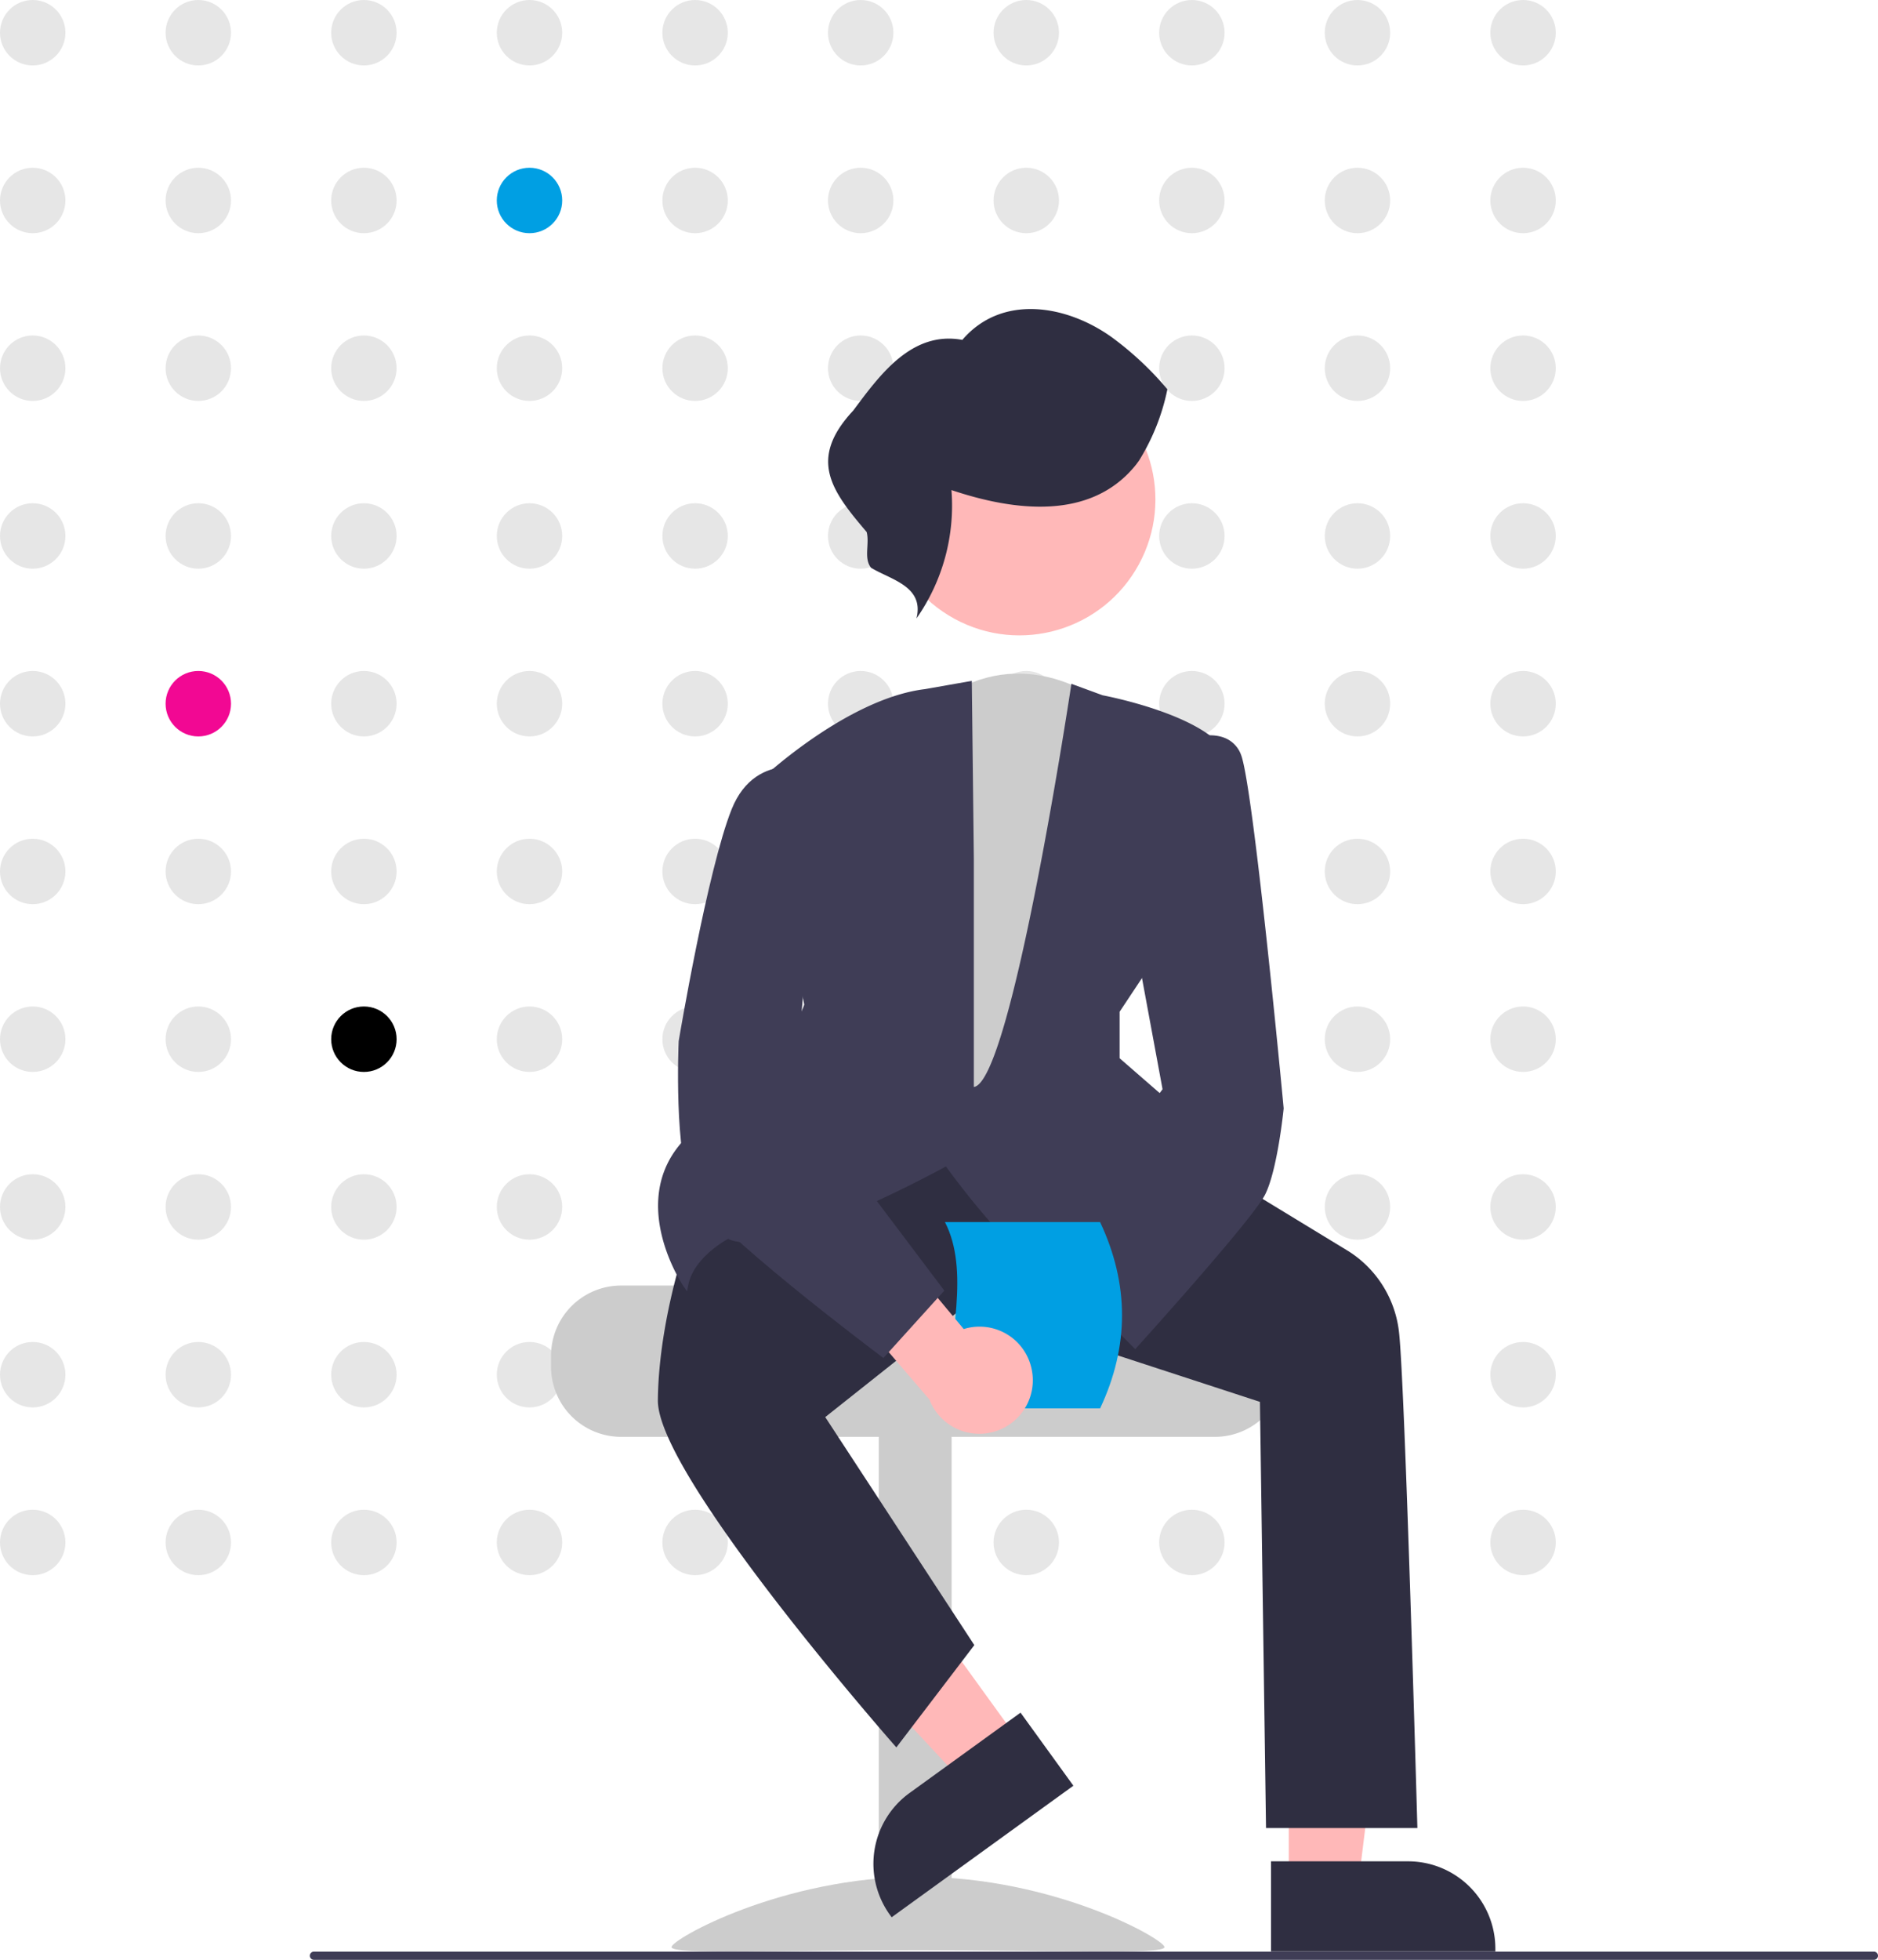<svg xmlns="http://www.w3.org/2000/svg" width="391.139" height="408" viewBox="0 0 391.139 408"><g transform="translate(-73.472 -1622)"><g transform="translate(73.473 1621.999)"><circle cx="6.813" cy="6.813" r="6.813" transform="translate(-0.001 0.001)" fill="#e6e6e6"/><circle cx="6.813" cy="6.813" r="6.813" transform="translate(34.488 0.001)" fill="#e6e6e6"/><circle cx="6.813" cy="6.813" r="6.813" transform="translate(68.977 0.001)" fill="#e6e6e6"/><circle cx="6.813" cy="6.813" r="6.813" transform="translate(103.467 0.001)" fill="#e6e6e6"/><circle cx="6.813" cy="6.813" r="6.813" transform="translate(137.956 0.001)" fill="#e6e6e6"/><circle cx="6.813" cy="6.813" r="6.813" transform="translate(172.445 0.001)" fill="#e6e6e6"/><circle cx="6.813" cy="6.813" r="6.813" transform="translate(206.934 0.001)" fill="#e6e6e6"/><circle cx="6.813" cy="6.813" r="6.813" transform="translate(241.423 0.001)" fill="#e6e6e6"/><circle cx="6.813" cy="6.813" r="6.813" transform="translate(275.912 0.001)" fill="#e6e6e6"/><circle cx="6.813" cy="6.813" r="6.813" transform="translate(310.401 0.001)" fill="#e6e6e6"/><circle cx="6.813" cy="6.813" r="6.813" transform="translate(-0.001 34.923)" fill="#e6e6e6"/><circle cx="6.813" cy="6.813" r="6.813" transform="translate(34.488 34.923)" fill="#e6e6e6"/><circle cx="6.813" cy="6.813" r="6.813" transform="translate(68.977 34.923)" fill="#e6e6e6"/><circle cx="6.813" cy="6.813" r="6.813" transform="translate(103.467 34.923)" fill="#009fe3"/><circle cx="6.813" cy="6.813" r="6.813" transform="translate(137.956 34.923)" fill="#e6e6e6"/><circle cx="6.813" cy="6.813" r="6.813" transform="translate(172.445 34.923)" fill="#e6e6e6"/><circle cx="6.813" cy="6.813" r="6.813" transform="translate(206.934 34.923)" fill="#e6e6e6"/><circle cx="6.813" cy="6.813" r="6.813" transform="translate(241.423 34.923)" fill="#e6e6e6"/><circle cx="6.813" cy="6.813" r="6.813" transform="translate(275.912 34.923)" fill="#e6e6e6"/><circle cx="6.813" cy="6.813" r="6.813" transform="translate(310.401 34.923)" fill="#e6e6e6"/><circle cx="6.813" cy="6.813" r="6.813" transform="translate(-0.001 69.845)" fill="#e6e6e6"/><circle cx="6.813" cy="6.813" r="6.813" transform="translate(34.488 69.845)" fill="#e6e6e6"/><circle cx="6.813" cy="6.813" r="6.813" transform="translate(68.977 69.845)" fill="#e6e6e6"/><circle cx="6.813" cy="6.813" r="6.813" transform="translate(103.467 69.845)" fill="#e6e6e6"/><circle cx="6.813" cy="6.813" r="6.813" transform="translate(137.956 69.845)" fill="#e6e6e6"/><circle cx="6.813" cy="6.813" r="6.813" transform="translate(172.445 69.845)" fill="#e6e6e6"/><circle cx="6.813" cy="6.813" r="6.813" transform="translate(206.934 69.845)" fill="#e6e6e6"/><circle cx="6.813" cy="6.813" r="6.813" transform="translate(241.423 69.845)" fill="#e6e6e6"/><circle cx="6.813" cy="6.813" r="6.813" transform="translate(275.912 69.845)" fill="#e6e6e6"/><circle cx="6.813" cy="6.813" r="6.813" transform="translate(310.401 69.845)" fill="#e6e6e6"/><circle cx="6.813" cy="6.813" r="6.813" transform="translate(-0.001 104.767)" fill="#e6e6e6"/><circle cx="6.813" cy="6.813" r="6.813" transform="translate(34.488 104.767)" fill="#e6e6e6"/><circle cx="6.813" cy="6.813" r="6.813" transform="translate(68.977 104.767)" fill="#e6e6e6"/><circle cx="6.813" cy="6.813" r="6.813" transform="translate(103.467 104.767)" fill="#e6e6e6"/><circle cx="6.813" cy="6.813" r="6.813" transform="translate(137.956 104.767)" fill="#e6e6e6"/><circle cx="6.813" cy="6.813" r="6.813" transform="translate(172.445 104.767)" fill="#e6e6e6"/><circle cx="6.813" cy="6.813" r="6.813" transform="translate(206.934 104.767)" fill="#e6e6e6"/><circle cx="6.813" cy="6.813" r="6.813" transform="translate(241.423 104.767)" fill="#e6e6e6"/><circle cx="6.813" cy="6.813" r="6.813" transform="translate(275.912 104.767)" fill="#e6e6e6"/><circle cx="6.813" cy="6.813" r="6.813" transform="translate(310.401 104.767)" fill="#e6e6e6"/><circle cx="6.813" cy="6.813" r="6.813" transform="translate(-0.001 139.689)" fill="#e6e6e6"/><circle cx="6.813" cy="6.813" r="6.813" transform="translate(34.488 139.689)" fill="#f20893"/><circle cx="6.813" cy="6.813" r="6.813" transform="translate(68.977 139.689)" fill="#e6e6e6"/><circle cx="6.813" cy="6.813" r="6.813" transform="translate(103.467 139.689)" fill="#e6e6e6"/><circle cx="6.813" cy="6.813" r="6.813" transform="translate(137.956 139.689)" fill="#e6e6e6"/><circle cx="6.813" cy="6.813" r="6.813" transform="translate(172.445 139.689)" fill="#e6e6e6"/><circle cx="6.813" cy="6.813" r="6.813" transform="translate(206.934 139.689)" fill="#e6e6e6"/><circle cx="6.813" cy="6.813" r="6.813" transform="translate(241.423 139.689)" fill="#e6e6e6"/><circle cx="6.813" cy="6.813" r="6.813" transform="translate(275.912 139.689)" fill="#e6e6e6"/><circle cx="6.813" cy="6.813" r="6.813" transform="translate(310.401 139.689)" fill="#e6e6e6"/><circle cx="6.813" cy="6.813" r="6.813" transform="translate(-0.001 174.611)" fill="#e6e6e6"/><circle cx="6.813" cy="6.813" r="6.813" transform="translate(34.488 174.611)" fill="#e6e6e6"/><circle cx="6.813" cy="6.813" r="6.813" transform="translate(68.977 174.611)" fill="#e6e6e6"/><circle cx="6.813" cy="6.813" r="6.813" transform="translate(103.467 174.611)" fill="#e6e6e6"/><circle cx="6.813" cy="6.813" r="6.813" transform="translate(137.956 174.611)" fill="#e6e6e6"/><circle cx="6.813" cy="6.813" r="6.813" transform="translate(172.445 174.611)" fill="#e6e6e6"/><circle cx="6.813" cy="6.813" r="6.813" transform="translate(206.934 174.611)" fill="#e6e6e6"/><circle cx="6.813" cy="6.813" r="6.813" transform="translate(241.423 174.611)" fill="#e6e6e6"/><circle cx="6.813" cy="6.813" r="6.813" transform="translate(275.912 174.611)" fill="#e6e6e6"/><circle cx="6.813" cy="6.813" r="6.813" transform="translate(310.401 174.611)" fill="#e6e6e6"/><circle cx="6.813" cy="6.813" r="6.813" transform="translate(-0.001 209.533)" fill="#e6e6e6"/><circle cx="6.813" cy="6.813" r="6.813" transform="translate(34.488 209.533)" fill="#e6e6e6"/><circle cx="6.813" cy="6.813" r="6.813" transform="translate(68.977 209.533)"/><circle cx="6.813" cy="6.813" r="6.813" transform="translate(103.467 209.533)" fill="#e6e6e6"/><circle cx="6.813" cy="6.813" r="6.813" transform="translate(137.956 209.533)" fill="#e6e6e6"/><circle cx="6.813" cy="6.813" r="6.813" transform="translate(172.445 209.533)" fill="#e6e6e6"/><circle cx="6.813" cy="6.813" r="6.813" transform="translate(206.934 209.533)" fill="#e6e6e6"/><circle cx="6.813" cy="6.813" r="6.813" transform="translate(241.423 209.533)" fill="#e6e6e6"/><circle cx="6.813" cy="6.813" r="6.813" transform="translate(275.912 209.533)" fill="#e6e6e6"/><circle cx="6.813" cy="6.813" r="6.813" transform="translate(310.401 209.533)" fill="#e6e6e6"/><circle cx="6.813" cy="6.813" r="6.813" transform="translate(-0.001 244.455)" fill="#e6e6e6"/><circle cx="6.813" cy="6.813" r="6.813" transform="translate(34.488 244.455)" fill="#e6e6e6"/><circle cx="6.813" cy="6.813" r="6.813" transform="translate(68.977 244.455)" fill="#e6e6e6"/><circle cx="6.813" cy="6.813" r="6.813" transform="translate(103.467 244.455)" fill="#e6e6e6"/><circle cx="6.813" cy="6.813" r="6.813" transform="translate(137.956 244.455)" fill="#e6e6e6"/><circle cx="6.813" cy="6.813" r="6.813" transform="translate(172.445 244.455)" fill="#e6e6e6"/><circle cx="6.813" cy="6.813" r="6.813" transform="translate(206.934 244.455)" fill="#e6e6e6"/><circle cx="6.813" cy="6.813" r="6.813" transform="translate(241.423 244.455)" fill="#e6e6e6"/><circle cx="6.813" cy="6.813" r="6.813" transform="translate(275.912 244.455)" fill="#e6e6e6"/><circle cx="6.813" cy="6.813" r="6.813" transform="translate(310.401 244.455)" fill="#e6e6e6"/><circle cx="6.813" cy="6.813" r="6.813" transform="translate(-0.001 279.377)" fill="#e6e6e6"/><circle cx="6.813" cy="6.813" r="6.813" transform="translate(34.488 279.377)" fill="#e6e6e6"/><circle cx="6.813" cy="6.813" r="6.813" transform="translate(68.977 279.377)" fill="#e6e6e6"/><circle cx="6.813" cy="6.813" r="6.813" transform="translate(103.467 279.377)" fill="#e6e6e6"/><circle cx="6.813" cy="6.813" r="6.813" transform="translate(137.956 279.377)" fill="#e6e6e6"/><circle cx="6.813" cy="6.813" r="6.813" transform="translate(172.445 279.377)" fill="#e6e6e6"/><circle cx="6.813" cy="6.813" r="6.813" transform="translate(206.934 279.377)" fill="#e6e6e6"/><circle cx="6.813" cy="6.813" r="6.813" transform="translate(241.423 279.377)" fill="#e6e6e6"/><circle cx="6.813" cy="6.813" r="6.813" transform="translate(275.912 279.377)" fill="#e6e6e6"/><circle cx="6.813" cy="6.813" r="6.813" transform="translate(310.401 279.377)" fill="#e6e6e6"/><circle cx="6.813" cy="6.813" r="6.813" transform="translate(-0.001 314.299)" fill="#e6e6e6"/><circle cx="6.813" cy="6.813" r="6.813" transform="translate(34.488 314.299)" fill="#e6e6e6"/><circle cx="6.813" cy="6.813" r="6.813" transform="translate(68.977 314.299)" fill="#e6e6e6"/><circle cx="6.813" cy="6.813" r="6.813" transform="translate(103.467 314.299)" fill="#e6e6e6"/><circle cx="6.813" cy="6.813" r="6.813" transform="translate(137.956 314.299)" fill="#e6e6e6"/><circle cx="6.813" cy="6.813" r="6.813" transform="translate(172.445 314.299)" fill="#e6e6e6"/><circle cx="6.813" cy="6.813" r="6.813" transform="translate(206.934 314.299)" fill="#e6e6e6"/><circle cx="6.813" cy="6.813" r="6.813" transform="translate(241.423 314.299)" fill="#e6e6e6"/><circle cx="6.813" cy="6.813" r="6.813" transform="translate(275.912 314.299)" fill="#e6e6e6"/><circle cx="6.813" cy="6.813" r="6.813" transform="translate(310.401 314.299)" fill="#e6e6e6"/></g><g transform="translate(138 1596.333)"><path d="M195.908,546.474v2.333a14.6,14.6,0,0,0,14.584,14.584H334.167a14.59,14.59,0,0,0,14.584-14.584v-2.333a14.48,14.48,0,0,0-3.384-9.334,15.007,15.007,0,0,0-2.462-2.333H278.758a2.918,2.918,0,0,1-2.917-2.917H210.492a14.6,14.6,0,0,0-14.584,14.584Z" transform="translate(-145.668 -238.598)" fill="#ccc"/><rect width="15.168" height="107.341" transform="translate(133.668 431.555) rotate(180)" fill="#ccc"/><path d="M225.33,690.872c0,1.639,22.984.634,51.337.634S328,692.511,328,690.872s-22.984-14.635-51.337-14.635S225.33,689.233,225.33,690.872Z" transform="translate(-150 -259.85)" fill="#ccc"/><path d="M239.093,464.851h14.489l6.893-55.888H239.09Z" transform="translate(-35.201 -46.96)" fill="#ffb8b8"/><path d="M371.753,672.452h28.536a18.185,18.185,0,0,1,18.185,18.184v.592l-46.72,0Z" transform="translate(-171.557 -259.293)" fill="#2f2e41"/><path d="M164.675,431.876l-11.739,8.494-38.347-41.237L131.914,386.6Z" transform="translate(-16.871 -43.668)" fill="#ffb8b8"/><path d="M316.291,651.37,278.44,678.757l-.346-.479a18.186,18.186,0,0,1,4.072-25.392h0l23.118-16.727Z" transform="translate(-157.26 -253.949)" fill="#2f2e41"/><path d="M321.485,387.564s-15.2-11.387-31.639,0L278.47,482.453h34.16l5.061-30.364,11.386-45.546Z" transform="translate(-157.823 -216.604)" fill="#ccc"/><path d="M347.394,550.065l-61.308-20.019-29.227,23.193,31.049,47.467L271.668,622l-.464-.529c-2.015-2.295-49.342-56.38-49.205-71.719.136-15.212,5.176-30.5,5.227-30.656L242.6,497.277l21.82-6.417L336.658,501l.118.017,29.186,17.765a22.929,22.929,0,0,1,10.408,16.884c1.253,11.281,3.774,101.617,3.8,102.529l.017.592H348.661Z" transform="translate(-149.509 -232.557)" fill="#2f2e41"/><path d="M308.517,511.707c-10.655-4.736-24.264-23.226-26.507-26.345-4.384,2.387-36.359,19.475-45.373,15.082-1.309.723-7.227,4.254-8.293,9.582l-.267,1.337-.773-1.123c-.142-.207-14.03-20.856,3.936-33.69,16.381-11.7,20.788-23.52,21.249-24.873L243.6,404.7l.233-.217c.729-.677,18.032-16.6,33.819-18.49l9.739-1.717.426,37.076v47.466c7.87-.989,20.318-83.925,20.318-83.925l6.505,2.384c1.681.322,20.571,4.1,25.585,11.615l.163.244-17.182,46.454-5.025,7.566v9.684l29.357,25.528-.417.437c-1,1.048-22.648,23.563-35.258,23.56a8.176,8.176,0,0,1-3.348-.657Z" transform="translate(-149.517 -216.865)" fill="#3f3d56"/><circle cx="28.303" cy="28.303" r="28.303" transform="translate(109.397 140.893) rotate(-61.337)" fill="#ffb8b8"/><path d="M301.949,538.648a11.082,11.082,0,0,1,14.292-9.195l16.223-19.447,14.222,6.976-23.3,27.141a11.142,11.142,0,0,1-21.441-5.476Z" transform="translate(-161.266 -235.376)" fill="#a0616a"/><path d="M315.412,505.6l25.45-34.357-6.3-34.041,10.227-38.352.257-.11c.206-.089,5.1-2.151,8.827-.605a5.966,5.966,0,0,1,3.322,3.451c2.532,6.33,8.636,70.8,8.895,73.651-.052.521-1.305,12.817-3.854,17.914-2.537,5.073-25.673,30.671-26.657,31.759l-.407.449Z" transform="translate(-163.262 -218.821)" fill="#3f3d56"/><path d="M327.756,325.848c-9.421,11.849-25.569,9.678-38.489,5.342a40.944,40.944,0,0,1-7.285,26.73c1.668-6.721-5.36-8.059-9.462-10.558-1.579-2-.267-4.982-.915-7.445-7.364-8.634-12.244-15.149-2.791-25.281,5.534-7.408,12.176-16.656,22.719-14.711,8.343-9.732,22.015-7.2,31.343-.393a66.637,66.637,0,0,1,11.366,10.681,45.242,45.242,0,0,1-5.9,14.831" transform="translate(-155.633 -203.5)" fill="#2f2e41"/><path d="M462.753,696.206H137.847a.853.853,0,1,1,0-1.706H462.753a.853.853,0,1,1,0,1.706Z" transform="translate(-136.994 -262.539)" fill="#3f3d56"/><path d="M324.43,555.183H292.116c1.212-14.91,5.118-28.833,0-38.777H324.43Q333.556,535.795,324.43,555.183Z" transform="translate(-159.833 -236.318)" fill="#009fe3"/><path d="M305.729,548.349a11.082,11.082,0,0,0-14.291-9.194l-16.223-19.447-14.222,6.976,23.3,27.141a11.142,11.142,0,0,0,21.441-5.476Z" transform="translate(-155.25 -236.804)" fill="#ffb8b8"/><path d="M269.269,528c-1.451-1.088-35.578-26.739-39.39-34.363s-2.872-30.254-2.822-31.282c.059-.356,6-35.7,11.026-48.263,5.214-13.036,18.33-7.965,18.462-7.912l.4.159-5.711,66.628,31.151,41.323-12.691,14.027Z" transform="translate(-150.233 -219.941)" fill="#3f3d56"/></g></g></svg>